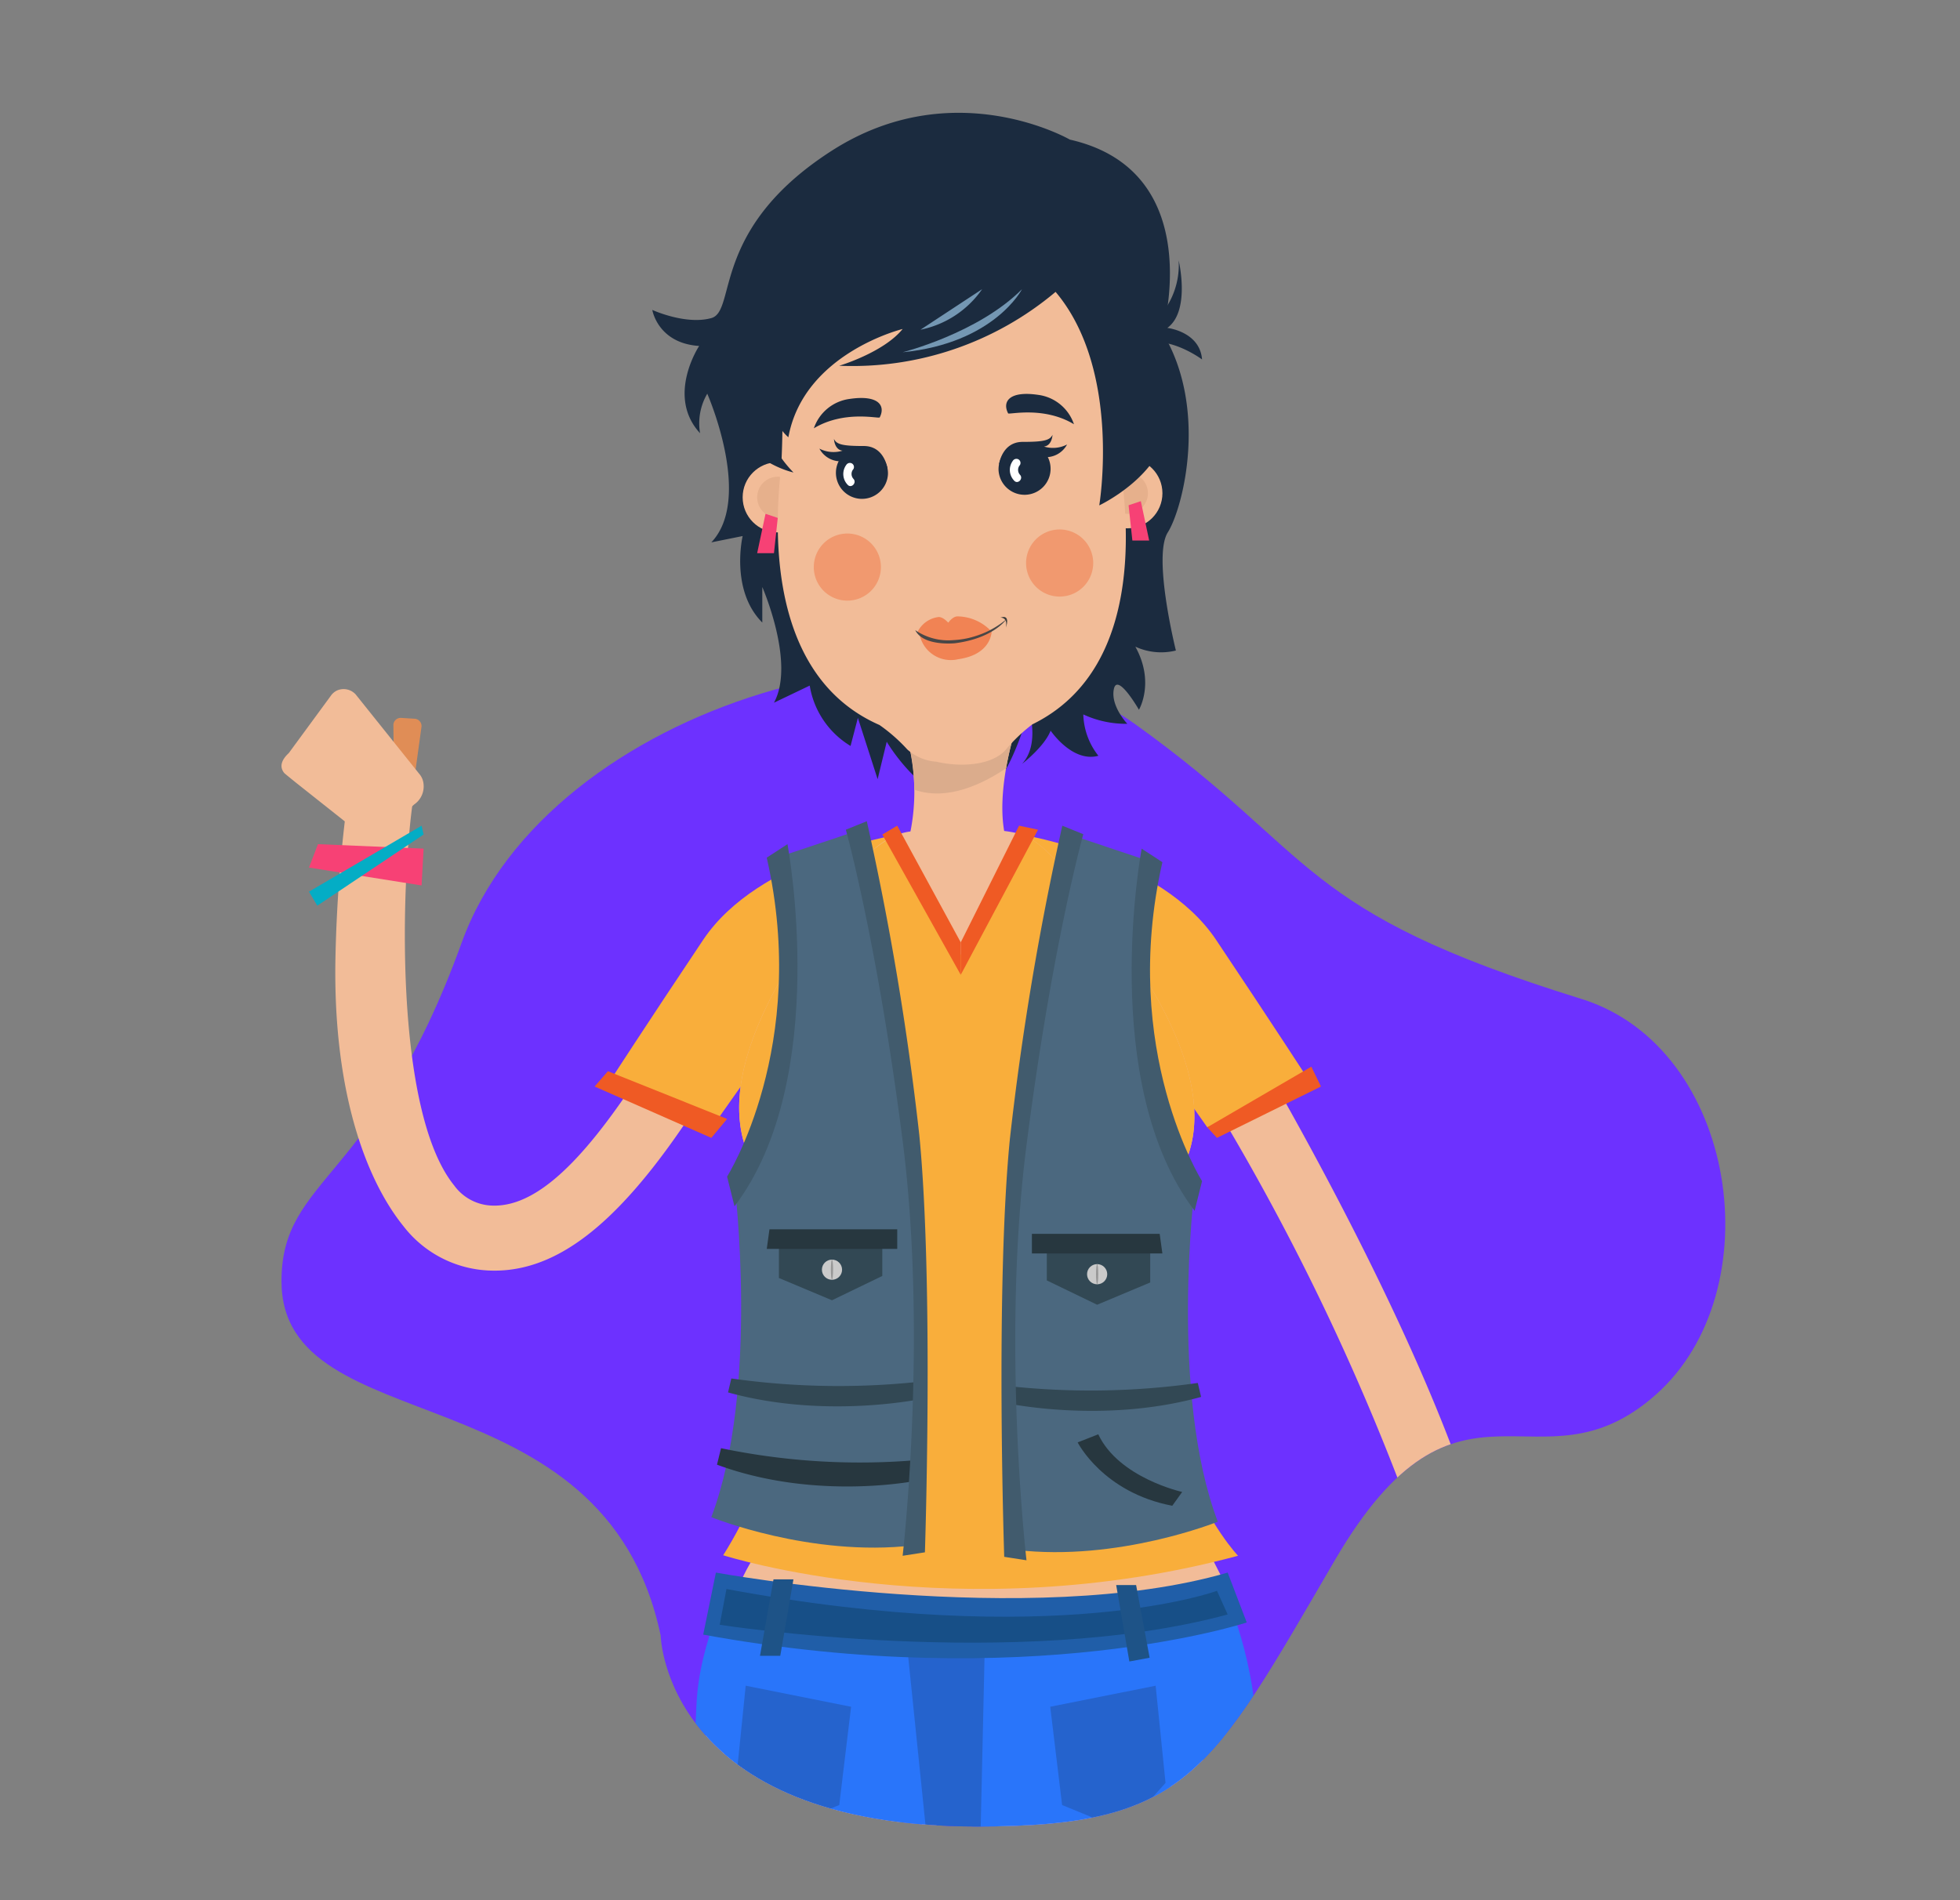 <svg xmlns="http://www.w3.org/2000/svg" xmlns:xlink="http://www.w3.org/1999/xlink" width="264" height="256" viewBox="0 0 264 256">
  <rect x="0" y="0" width="264" height="256" fill="#808080" stroke="none"/>
  <defs>
    <clipPath id="clip-path">
      <path id="Trazado_37532" data-name="Trazado 37532" d="M6596.955,964.71c-6.833-5.02,10.322-7.605,5.272-9.841l2.108-107.808H6430.771l-29.94,66.161c0,28.89,20.139,31.331,15.083,45.317-11.687,32.337,0,31.792,0,45.926,0,22.007,43.47,11.6,51.071,47.736,0,0,.533,25.735,42.669,25.735,28.268,0,31.335-7.067,48.136-35.869s27.323-8.267,43.191-22.268S6607.746,972.639,6596.955,964.71Z" transform="translate(-6400.831 -847.062)" fill="none"/>
    </clipPath>
  </defs>
  <g id="Grupo_3998" data-name="Grupo 3998" transform="translate(-48 -120)">
    <g id="Grupo_3997" data-name="Grupo 3997">
      <g id="Grupo_3995" data-name="Grupo 3995">
        <rect id="Rectángulo_2130" data-name="Rectángulo 2130" width="264" height="256" transform="translate(48 120)" fill="none"/>
        <g id="Grupo_34809" data-name="Grupo 34809" transform="translate(-6329.995 -711.864)">
          <path id="Trazado_37449" data-name="Trazado 37449" d="M6470.928,1071.744s.533,25.735,42.67,25.735c28.267,0,31.334-7.067,48.136-35.869s27.323-8.267,43.19-22.268,11.067-46.827-9.983-53.36c-38.592-11.976-35.208-19.178-60.143-37.046s-78.985-2.868-90.672,29.468-24.269,31.469-24.269,45.6C6419.858,1046.015,6463.328,1035.608,6470.928,1071.744Z" transform="translate(-3.946 -19.541)" fill="#6d31ff"/>
          <g id="Grupo_34837" data-name="Grupo 34837" transform="translate(6400.83 847.062)">
            <g id="Grupo_34836" data-name="Grupo 34836" clip-path="url(#clip-path)">
              <g id="Grupo_34835" data-name="Grupo 34835" transform="translate(15.083 0)">
                <path id="Trazado_37450" data-name="Trazado 37450" d="M6579.037,998.368s29.334,47.815,35.66,77.643l-8.172-.911a320.305,320.305,0,0,0-33.616-70.036Z" transform="translate(-6451.593 -878.435)" fill="#f2bc98"/>
                <path id="Trazado_37451" data-name="Trazado 37451" d="M6539.111,850.673s-15.642-9.04-32.06,1.489-12.775,21.594-16.235,22.555-7.951-1.1-7.951-1.1.729,4.491,6.312,4.855c0,0-4.491,6.764.122,11.757a7.894,7.894,0,0,1,.97-5.324s6.191,14.08.547,20.028l4.219-.85s-1.717,7.283,2.646,11.653V910.95s4.484,10.245,1.571,15.585l4.816-2.306a11.7,11.7,0,0,0,5.5,8.133l.987-3.783,2.66,8.256,1.226-5.044s3.971,6.87,9.783,8.339,9.376-12.647,9.376-12.647,1.506,4.67-.936,7.295c0,0,3-2.295,3.853-4.479,0,0,2.913,4.342,6.433,3.385a9.384,9.384,0,0,1-2.031-5.57,13.613,13.613,0,0,0,5.93,1.263s-2.282-2.383-1.816-4.675,3.379,2.782,3.379,2.782,2.185-3.672-.485-8.5a8.279,8.279,0,0,0,5.462.521s-3.154-12.64-1.092-15.913,5.481-16.746-.719-26.942C6551.577,876.648,6557.85,854.921,6539.111,850.673Z" transform="translate(-6432.922 -847.062)" fill="#1b2b3f"/>
                <path id="Trazado_37452" data-name="Trazado 37452" d="M6548.437,977.681l-2.747-7.908s18.667,2.987,26.133,14.142,12.836,19.439,12.836,19.439l-14.019,5.826Z" transform="translate(-6445.949 -872.506)" fill="#f9ae3b"/>
                <path id="Trazado_37453" data-name="Trazado 37453" d="M6450.435,1026.819c-.326,0-.651-.009-.977-.028a15.357,15.357,0,0,1-11.253-5.929c-5.3-6.54-9.483-18.61-9.193-35.875a192.212,192.212,0,0,1,1.858-23.289l8.659,1.322c-1.7,11.143-2.673,42.267,5.484,52.328a6.561,6.561,0,0,0,4.944,2.7c7.053.4,14.623-8.269,24.228-24.424,7.877-13.251,5.619-10.209,5.673-10.346l10.849-6.207c-.227.58-.708,7.074-8.938,20.938C6470.416,1017.132,6460.969,1026.819,6450.435,1026.819Z" transform="translate(-6421.753 -870.832)" fill="#f2bc98"/>
                <path id="Trazado_37454" data-name="Trazado 37454" d="M6511.547,977.681l2.746-7.908s-18.667,2.987-26.132,14.142-12.835,19.439-12.835,19.439l14.019,5.826Z" transform="translate(-6431.359 -872.506)" fill="#f9ae3b"/>
                <path id="Trazado_37455" data-name="Trazado 37455" d="M6523.519,1133.517h0c.466-12.9-5.743-18.343-11-20.638a9.5,9.5,0,0,0-3.25-1.306,16.759,16.759,0,0,0-3.555-.36c-.138-.007-.211-.008-.211-.008v.014c-9.638.242-11.3,10.281-11.181,19.343.138,10.16,3.481,86.654,15.505,91.586C6525.939,1228.755,6524.853,1156.6,6523.519,1133.517Z" transform="translate(-6435.298 -901.832)" fill="#f2bc98"/>
                <path id="Trazado_37456" data-name="Trazado 37456" d="M6499.768,1090.162s-8.858,8.639-8.216,38.013,11.511,83.511,11.511,83.511h17.809l.5-77.685Z" transform="translate(-6434.716 -897.468)" fill="#f2bc98"/>
                <path id="Trazado_37457" data-name="Trazado 37457" d="M6557.562,1091.791c-2.9-5.437-12.262-23.284-29.753-24.9-12.908-1.193-26.024,19.226-26.032,19.237-7.682,13.383-18.534,40.5,20.987,44.143l3.5.324C6581.244,1134.695,6557.849,1092.189,6557.562,1091.791Z" transform="translate(-6435.305 -892.633)" fill="#2975fa"/>
                <path id="Trazado_37458" data-name="Trazado 37458" d="M6495.188,1096.322s-4.552,8.109-4.916,16.982-1.916,19.437,5.751,68.045c0,0,6.9,57.534,7.312,79.746v10.493h14.987s7.992-27.606,3.991-56.01v-16.932l1.544-65.181Z" transform="translate(-6434.382 -898.746)" fill="#2975fa"/>
                <path id="Trazado_37459" data-name="Trazado 37459" d="M6570.306,1133.517h0c.466-12.9-5.743-18.343-11-20.638a9.5,9.5,0,0,0-3.25-1.306,16.768,16.768,0,0,0-3.556-.36c-.137-.007-.21-.008-.21-.008v.014c-9.638.242-11.3,10.281-11.18,19.343.137,10.16,3.481,86.654,15.506,91.586C6572.726,1228.755,6571.64,1156.6,6570.306,1133.517Z" transform="translate(-6445 -901.832)" fill="#f2bc98"/>
                <path id="Trazado_37460" data-name="Trazado 37460" d="M6542.266,1096.322s-4.552,8.109-4.916,16.982-1.917,19.437,5.751,68.045c0,0,6.9,57.534,7.312,79.746v10.493H6565.4s7.991-27.606,3.989-56.01v-16.932l1.545-65.181Z" transform="translate(-6444.142 -898.746)" fill="#2975fa"/>
                <path id="Trazado_37461" data-name="Trazado 37461" d="M6525.294,1099.205l3.882,37.776,6.561.507.845-37.625Z" transform="translate(-6441.72 -899.343)" fill="#1b2b3f" opacity="0.24"/>
                <path id="Trazado_37462" data-name="Trazado 37462" d="M6571.92,1092.315s13.508,23.022,1.916,44.878l-22.352-29.905Z" transform="translate(-6447.15 -897.915)" fill="#2975fa"/>
                <path id="Trazado_37463" data-name="Trazado 37463" d="M6539.742,967.725H6525.9a27.473,27.473,0,0,0-.5-16.817l15.277.5S6537.255,961.585,6539.742,967.725Z" transform="translate(-6441.744 -868.594)" fill="#f2bc98"/>
                <path id="Trazado_37464" data-name="Trazado 37464" d="M6539.346,956.89a41.382,41.382,0,0,1,1.338-5.478l-15.277-.5a25.882,25.882,0,0,1,1.566,8.871C6531.468,961.378,6536.359,958.915,6539.346,956.89Z" transform="translate(-6441.744 -868.594)" fill="#dbac8c"/>
                <path id="Trazado_37465" data-name="Trazado 37465" d="M6541.677,974.969c10.347,11.409,29.42,37.336,6.341,47.556-4.737,14.838,6.076,31.605,6.076,31.605s-14.345,6.164-23.076,5.847c-.768-.028-3.134-.028-3.9,0-8.73.317-19.684-6.738-19.684-6.738s7.6-16.03,2.248-30.721c-24.306-10.775-5.867-35.7,3.433-47.981,0,0,3.445-5.463,8.435-5.437s12.414-.9,15.432,1.065A16.408,16.408,0,0,1,6541.677,974.969Z" transform="translate(-6435.983 -872.326)" fill="#f2bc98"/>
                <path id="Trazado_37466" data-name="Trazado 37466" d="M6535.656,969.729a5.627,5.627,0,0,1,1.324.608,16.408,16.408,0,0,1,4.7,4.8c10.347,11.409,29.42,37.336,6.341,47.556-4.737,14.838,6.076,31.605,6.076,31.605s-14.345,6.164-23.076,5.847c-.768-.028-3.134-.028-3.9,0-8.73.317-19.684-6.737-19.684-6.737s7.6-16.03,2.248-30.721c-24.306-10.775-5.867-35.7,3.433-47.981a13.705,13.705,0,0,1,5.8-4.945l8.556,16.192Z" transform="translate(-6435.983 -872.497)" fill="#f9ae3b"/>
                <path id="Trazado_37467" data-name="Trazado 37467" d="M6523.961,968.227l8.555,15.719v4.37l-10.563-18.9Z" transform="translate(-6441.028 -872.185)" fill="#ef5a24"/>
                <path id="Trazado_37468" data-name="Trazado 37468" d="M6543.135,968.227l-7.856,15.719v4.37l10.41-19.549Z" transform="translate(-6443.79 -872.185)" fill="#ef5a24"/>
                <g id="Grupo_34809-2" data-name="Grupo 34809" transform="translate(62.113 47.073)">
                  <circle id="Elipse_790" data-name="Elipse 790" cx="4.728" cy="4.728" r="4.728" fill="#f2bc98"/>
                  <circle id="Elipse_791" data-name="Elipse 791" cx="2.773" cy="2.773" r="2.773" transform="translate(1.954 1.954)" fill="#e6b08c"/>
                </g>
                <g id="Grupo_34810" data-name="Grupo 34810" transform="translate(109.199 46.525)">
                  <circle id="Elipse_792" data-name="Elipse 792" cx="4.728" cy="4.728" r="4.728" fill="#f2bc98"/>
                  <circle id="Elipse_793" data-name="Elipse 793" cx="2.773" cy="2.773" r="2.773" transform="translate(1.955 1.954)" fill="#e6b08c"/>
                </g>
                <path id="Trazado_37469" data-name="Trazado 37469" d="M6550.2,895.186c-.546-3.909-.294-12.464-.147-16.229.047-.609.08-1.223.08-1.844a22.922,22.922,0,1,0-45.843,0,23.35,23.35,0,0,0,.313,3.785,142.983,142.983,0,0,1,.067,14.887c-.5,5.115-3.266,27.96,13.213,35.188a22.376,22.376,0,0,1,3.754,3.3,6.5,6.5,0,0,0,3.9,1.643c3.414.8,7.5.459,9.32-1.567a22.331,22.331,0,0,1,3.613-3.458C6554.627,922.985,6550.909,900.275,6550.2,895.186Z" transform="translate(-6437.343 -848.498)" fill="#f2bc98"/>
                <g id="Grupo_34812" data-name="Grupo 34812" transform="translate(85.36 67.842)">
                  <g id="Grupo_34811" data-name="Grupo 34811" transform="translate(11.478 0.079)">
                    <path id="Trazado_37470" data-name="Trazado 37470" d="M6542.763,934.177s.692-1.85-.734-1.336C6542.029,932.841,6543.041,932.742,6542.763,934.177Z" transform="translate(-6542.029 -932.751)" fill="#3a3a3a"/>
                  </g>
                  <path id="Trazado_37471" data-name="Trazado 37471" d="M6533.227,936.653a9.2,9.2,0,0,1-4.982-1.24,4.3,4.3,0,0,0,5.244,3.5c4.639-.659,4.5-3.89,4.5-3.89" transform="translate(-6527.692 -933.143)" fill="#ef5a24" opacity="0.58"/>
                  <path id="Trazado_37472" data-name="Trazado 37472" d="M6528.188,935.15l-.3-.315a3.637,3.637,0,0,1,2.758-2.079s.442-.173,1.187.518l.239.224s.557-.828,1.219-.845a6.345,6.345,0,0,1,4.576,2.015,16.3,16.3,0,0,1-7.209,1.294A4.594,4.594,0,0,1,6528.188,935.15Z" transform="translate(-6527.618 -932.651)" fill="#ef5a24" opacity="0.58"/>
                  <path id="Trazado_37473" data-name="Trazado 37473" d="M6527.548,934.607a7.865,7.865,0,0,0,5.145,1.343,12.1,12.1,0,0,0,7.135-2.817s-1.707,2.567-6.945,3.24C6532.883,936.373,6528.633,936.816,6527.548,934.607Z" transform="translate(-6527.548 -932.751)" fill="#494747"/>
                </g>
                <g id="Grupo_34817" data-name="Grupo 34817" transform="translate(71.694 37.872)">
                  <g id="Grupo_34814" data-name="Grupo 34814" transform="translate(0.758 6.06)">
                    <g id="Grupo_34813" data-name="Grupo 34813">
                      <path id="Trazado_37474" data-name="Trazado 37474" d="M6521.078,907.492a3.507,3.507,0,1,1-3.5-3.663A3.586,3.586,0,0,1,6521.078,907.492Z" transform="translate(-6511.844 -902.765)" fill="#1b2b3f"/>
                      <path id="Trazado_37475" data-name="Trazado 37475" d="M6520.427,906.5s-.371-3.055-3.185-3.055-3.668-.2-4.02-.954c0,0,.05,1.459,1.154,1.583a4.138,4.138,0,0,1-3.115-.277,3.236,3.236,0,0,0,3.215,1.69C6516.937,905.4,6519.1,905.2,6520.427,906.5Z" transform="translate(-6511.262 -902.486)" fill="#1b2b3f"/>
                    </g>
                    <path id="Trazado_37476" data-name="Trazado 37476" d="M6516.68,907.4a.982.982,0,0,0,.013,1.323c.479.531-.306,1.32-.787.788a2.079,2.079,0,0,1-.188-2.673.576.576,0,0,1,.762-.2.559.559,0,0,1,.2.762Z" transform="translate(-6512.102 -903.331)" fill="#fff"/>
                  </g>
                  <g id="Grupo_34816" data-name="Grupo 34816" transform="translate(24.881 5.513)">
                    <g id="Grupo_34815" data-name="Grupo 34815">
                      <path id="Trazado_37477" data-name="Trazado 37477" d="M6541.7,906.8a3.507,3.507,0,1,0,3.5-3.663A3.586,3.586,0,0,0,6541.7,906.8Z" transform="translate(-6541.696 -902.074)" fill="#1b2b3f"/>
                      <path id="Trazado_37478" data-name="Trazado 37478" d="M6541.781,905.8s.37-3.055,3.185-3.055,3.669-.2,4.02-.954c0,0-.049,1.458-1.153,1.582a4.134,4.134,0,0,0,3.115-.277,3.237,3.237,0,0,1-3.216,1.69C6545.271,904.707,6543.109,904.51,6541.781,905.8Z" transform="translate(-6541.713 -901.796)" fill="#1b2b3f"/>
                    </g>
                    <path id="Trazado_37479" data-name="Trazado 37479" d="M6544.981,906.706a.981.981,0,0,0,.013,1.324c.479.53-.307,1.321-.788.787a2.077,2.077,0,0,1-.187-2.673.576.576,0,0,1,.761-.2.561.561,0,0,1,.2.762Z" transform="translate(-6542.093 -902.641)" fill="#fff"/>
                  </g>
                  <path id="Trazado_37480" data-name="Trazado 37480" d="M6519.188,898.149c-.106.208-4.752-1.01-8.869,1.466a5.9,5.9,0,0,1,4.836-3.959C6519.051,895.084,6520,896.58,6519.188,898.149Z" transform="translate(-6510.309 -894.984)" fill="#1b2b3f"/>
                  <path id="Trazado_37481" data-name="Trazado 37481" d="M6543.259,897.459c.107.208,4.753-1.01,8.868,1.466a5.894,5.894,0,0,0-4.836-3.959C6543.4,894.393,6542.452,895.889,6543.259,897.459Z" transform="translate(-6517.084 -894.841)" fill="#1b2b3f"/>
                  <path id="Trazado_37482" data-name="Trazado 37482" d="M6546.382,922.4a4.521,4.521,0,1,0,4.521-4.521A4.521,4.521,0,0,0,6546.382,922.4Z" transform="translate(-6517.787 -899.617)" fill="#ef5a24" opacity="0.35"/>
                  <path id="Trazado_37483" data-name="Trazado 37483" d="M6519.348,923.088a4.521,4.521,0,1,1-4.521-4.52A4.521,4.521,0,0,1,6519.348,923.088Z" transform="translate(-6510.306 -899.76)" fill="#ef5a24" opacity="0.35"/>
                </g>
                <g id="Grupo_34819" data-name="Grupo 34819" transform="translate(0 77.639)">
                  <path id="Trazado_37484" data-name="Trazado 37484" d="M6439.869,958.46l.849.053a.986.986,0,0,0,1.043-.919l.9-6.532a.986.986,0,0,0-.919-1.043l-1.83-.116a.985.985,0,0,0-1.043.919l.076,6.594A.986.986,0,0,0,6439.869,958.46Z" transform="translate(-6423.801 -946.024)" fill="#e08d56"/>
                  <g id="Grupo_34818" data-name="Grupo 34818">
                    <path id="Trazado_37485" data-name="Trazado 37485" d="M6421.766,957.585c-.094-.082-1.47-1.181-1.548-1.278-.748-.942-.226-1.891.619-2.675l5.666-7.724a2.128,2.128,0,0,1,.86-.723,2.2,2.2,0,0,1,2.472.529l8.654,10.81a2.386,2.386,0,0,1,.5,1.266,2.95,2.95,0,0,1-1.282,2.777l-3.462,3.216c-1.8,1.979-3.066,1.5-3.89.612Z" transform="translate(-6419.859 -945.01)" fill="#f2bc98"/>
                  </g>
                </g>
                <path id="Trazado_37486" data-name="Trazado 37486" d="M6550.484,1117.235l1.6,13.241,8.231,3.37,5.7-6.352-1.331-13.094Z" transform="translate(-6446.943 -902.494)" fill="#1b2b3f" opacity="0.24"/>
                <path id="Trazado_37487" data-name="Trazado 37487" d="M6512.583,1117.235l-1.595,13.241-8.231,3.37-5.7-6.352,1.331-13.094Z" transform="translate(-6435.864 -902.494)" fill="#1b2b3f" opacity="0.24"/>
                <g id="Grupo_34820" data-name="Grupo 34820" transform="translate(56.802 189.201)">
                  <path id="Trazado_37488" data-name="Trazado 37488" d="M6507.549,1085.756l-6.679,3.492s-2.044,3.332-4.037,7.169c0,0,41.509,7.728,64.985-.739l1.443-.255-4.483-8.817Z" transform="translate(-6492.621 -1085.756)" fill="#f2bc98"/>
                  <path id="Trazado_37489" data-name="Trazado 37489" d="M6493.225,1095.173s42.351,7.748,68.934,0l2.569,6.723s-29.335,9.663-73.21,1.635Z" transform="translate(-6491.519 -1087.709)" fill="#205ea8"/>
                  <path id="Trazado_37490" data-name="Trazado 37490" d="M6495.23,1097.966l-.912,4.819s40.2,6.258,68.421-1.389l-1.443-3.186S6539.632,1106.226,6495.23,1097.966Z" transform="translate(-6492.099 -1088.288)" fill="#174f87"/>
                  <path id="Trazado_37491" data-name="Trazado 37491" d="M6502.987,1096.322l-1.821,10.3h2.731l1.774-10.3Z" transform="translate(-6493.52 -1087.947)" fill="#1e5387"/>
                  <path id="Trazado_37492" data-name="Trazado 37492" d="M6564.376,1097.295l1.819,9.79-2.73.506-1.775-10.3Z" transform="translate(-6506.068 -1088.149)" fill="#1e5387"/>
                </g>
                <g id="Grupo_34825" data-name="Grupo 34825" transform="translate(39.962 371.261)">
                  <path id="Trazado_37493" data-name="Trazado 37493" d="M6521.781,1315.44l.21,7.373-12.537.914.651-7.96Z" transform="translate(-6478.399 -1315.44)" fill="#f0c3a4"/>
                  <g id="Grupo_34824" data-name="Grupo 34824" transform="translate(0 7.373)">
                    <g id="Grupo_34821" data-name="Grupo 34821">
                      <path id="Trazado_37494" data-name="Trazado 37494" d="M6485.848,1341.4c-21.25-2.361-14.583,10.878-14.583,10.878l43.3-.712-.7-26.825-14.187.747-1.227,13.675Z" transform="translate(-6470.274 -1324.742)" fill="#e2e2e1"/>
                    </g>
                    <g id="Grupo_34822" data-name="Grupo 34822" transform="translate(33.332 11.613)">
                      <path id="Trazado_37495" data-name="Trazado 37495" d="M6512.349,1342.778a3.805,3.805,0,1,0,4.2-3.362A3.8,3.8,0,0,0,6512.349,1342.778Z" transform="translate(-6512.325 -1339.393)" fill="#5a595c"/>
                    </g>
                    <g id="Grupo_34823" data-name="Grupo 34823" transform="translate(0.991 26.825)">
                      <path id="Trazado_37496" data-name="Trazado 37496" d="M6514.827,1358.584l-43.3.711.237,1.765,42.887-.869Z" transform="translate(-6471.525 -1358.584)" fill="#5a595c"/>
                    </g>
                  </g>
                  <path id="Trazado_37497" data-name="Trazado 37497" d="M6521.907,1320.578l.268,1.554-12.164.733.017-2.616Z" transform="translate(-6478.514 -1316.437)" fill="#e49c72"/>
                  <path id="Trazado_37498" data-name="Trazado 37498" d="M6502.528,1342.936l-12.606,2.237S6493,1354.784,6502.528,1342.936Z" transform="translate(-6474.349 -1321.141)" fill="#b6b6b7"/>
                </g>
                <g id="Grupo_34830" data-name="Grupo 34830" transform="translate(78.69 371.261)">
                  <path id="Trazado_37499" data-name="Trazado 37499" d="M6570.64,1315.44l.21,7.373-12.538.914.652-7.96Z" transform="translate(-6527.256 -1315.44)" fill="#f0c3a4"/>
                  <g id="Grupo_34829" data-name="Grupo 34829" transform="translate(0 7.373)">
                    <g id="Grupo_34826" data-name="Grupo 34826">
                      <path id="Trazado_37500" data-name="Trazado 37500" d="M6534.707,1341.4c-21.251-2.361-14.583,10.878-14.583,10.878l43.3-.712-.7-26.825-14.187.747-1.228,13.675Z" transform="translate(-6519.132 -1324.742)" fill="#dbdbdb"/>
                    </g>
                    <g id="Grupo_34827" data-name="Grupo 34827" transform="translate(33.332 11.613)">
                      <path id="Trazado_37501" data-name="Trazado 37501" d="M6561.208,1342.778a3.805,3.805,0,1,0,4.2-3.362A3.805,3.805,0,0,0,6561.208,1342.778Z" transform="translate(-6561.184 -1339.393)" fill="#5a595c"/>
                    </g>
                    <g id="Grupo_34828" data-name="Grupo 34828" transform="translate(0.992 26.825)">
                      <path id="Trazado_37502" data-name="Trazado 37502" d="M6563.686,1358.584l-43.3.711.237,1.765,42.888-.869Z" transform="translate(-6520.384 -1358.584)" fill="#5a595c"/>
                    </g>
                  </g>
                  <path id="Trazado_37503" data-name="Trazado 37503" d="M6570.766,1320.578l.268,1.554-12.164.733.017-2.616Z" transform="translate(-6527.372 -1316.437)" fill="#e49c72"/>
                  <path id="Trazado_37504" data-name="Trazado 37504" d="M6551.385,1342.936l-12.6,2.237S6541.856,1354.784,6551.385,1342.936Z" transform="translate(-6523.207 -1321.141)" fill="#b6b6b7"/>
                </g>
                <path id="Trazado_37505" data-name="Trazado 37505" d="M6523.036,1025.195l-18.2,4.516s3.342,27.587-9.924,48.617c0,0,31.72,10.164,69.348.07,0,0-14.96-15.517-11.912-49.867Z" transform="translate(-6435.421 -883.997)" fill="#f9ae3b"/>
                <path id="Trazado_37506" data-name="Trazado 37506" d="M6504.14,1311.306h18.4l-.946,6.554h-16.942Z" transform="translate(-6437.334 -943.322)" fill="#174f87"/>
                <path id="Trazado_37507" data-name="Trazado 37507" d="M6552.927,1311.306h18.4l-.946,6.554h-16.942Z" transform="translate(-6447.449 -943.322)" fill="#174f87"/>
                <g id="Grupo_34832" data-name="Grupo 34832" transform="translate(57.894 95.435)">
                  <path id="Trazado_37508" data-name="Trazado 37508" d="M6501.7,972.708s4.716,28.221-5.687,43.879c0,0,3.435,27.675-3.119,44.972,0,0,13.4,5.42,27.183,3.8,0,0,4.466-61.176-7.445-96.3Z" transform="translate(-6492.897 -967.792)" fill="#4b687f"/>
                  <path id="Trazado_37509" data-name="Trazado 37509" d="M6503.709,971.366s5.948,31.559-7.136,48.795l-1-4.005s11.127-17.6,5.341-42.969Z" transform="translate(-6493.453 -968.271)" fill="#415b6d"/>
                  <path id="Trazado_37510" data-name="Trazado 37510" d="M6504.382,1038.5v5.234l7.148,3,6.779-3.277V1038.5Z" transform="translate(-6495.279 -982.19)" fill="#324854"/>
                  <path id="Trazado_37511" data-name="Trazado 37511" d="M6502.678,1036.83h17.211v2.64h-17.575Z" transform="translate(-6494.849 -981.844)" fill="#27373f"/>
                  <g id="Grupo_34831" data-name="Grupo 34831" transform="translate(14.893 59.066)">
                    <circle id="Elipse_794" data-name="Elipse 794" cx="1.359" cy="1.359" r="1.359" fill="#cacaca"/>
                    <ellipse id="Elipse_795" data-name="Elipse 795" cx="0.15" cy="1.348" rx="0.15" ry="1.348" transform="translate(1.208)" fill="#979797"/>
                  </g>
                  <path id="Trazado_37512" data-name="Trazado 37512" d="M6496.178,1062.177a102.845,102.845,0,0,0,26.071.361v2.306s-13.156,2.916-26.513-.786Z" transform="translate(-6493.486 -987.1)" fill="#324854"/>
                  <path id="Trazado_37513" data-name="Trazado 37513" d="M6494.4,1074.03a91.466,91.466,0,0,0,26.8,1.569l-.116,2.752s-13.68,2.9-27.229-2.1Z" transform="translate(-6493.094 -989.558)" fill="#27373f"/>
                  <path id="Trazado_37514" data-name="Trazado 37514" d="M6515.75,968.607s4.226,15.089,7.653,41.914c3.4,26.587,0,55.906,0,55.906l3-.465s1.208-36.232-.76-56.26a393.419,393.419,0,0,0-7.066-42.24Z" transform="translate(-6497.635 -967.461)" fill="#415b6d"/>
                </g>
                <g id="Grupo_34834" data-name="Grupo 34834" transform="translate(96.981 96.042)">
                  <path id="Trazado_37515" data-name="Trazado 37515" d="M6562.827,973.474s-4.716,28.221,5.688,43.879c0,0-3.435,27.675,3.12,44.971,0,0-13.4,5.421-27.184,3.8,0,0-4.466-61.177,7.445-96.306Z" transform="translate(-6542.503 -968.557)" fill="#4b687f"/>
                  <path id="Trazado_37516" data-name="Trazado 37516" d="M6565.667,972.132s-5.948,31.559,7.136,48.795l1-4.006s-11.127-17.6-5.341-42.968Z" transform="translate(-6546.792 -969.037)" fill="#415b6d"/>
                  <path id="Trazado_37517" data-name="Trazado 37517" d="M6563.832,1039.261v5.234l-7.149,3-6.78-3.277v-4.961Z" transform="translate(-6543.804 -982.956)" fill="#324854"/>
                  <path id="Trazado_37518" data-name="Trazado 37518" d="M6564.581,1037.6h-17.211v2.64h17.575Z" transform="translate(-6543.278 -982.611)" fill="#27373f"/>
                  <g id="Grupo_34833" data-name="Grupo 34833" transform="translate(11.52 59.066)">
                    <circle id="Elipse_796" data-name="Elipse 796" cx="1.359" cy="1.359" r="1.359" fill="#cacaca"/>
                    <ellipse id="Elipse_797" data-name="Elipse 797" cx="0.15" cy="1.348" rx="0.15" ry="1.348" transform="translate(1.208)" fill="#979797"/>
                  </g>
                  <path id="Trazado_37519" data-name="Trazado 37519" d="M6568.742,1062.942a102.84,102.84,0,0,1-26.071.361v2.307s13.157,2.916,26.513-.786Z" transform="translate(-6542.304 -987.866)" fill="#324854"/>
                  <path id="Trazado_37520" data-name="Trazado 37520" d="M6553.224,969.373s-4.226,15.089-7.652,41.913c-3.4,26.588,0,55.906,0,55.906l-3-.464s-1.207-36.232.76-56.26a393.358,393.358,0,0,1,7.066-42.24Z" transform="translate(-6542.209 -968.227)" fill="#415b6d"/>
                  <path id="Trazado_37521" data-name="Trazado 37521" d="M6555.144,1072.76s3.4,6.756,12.745,8.536l1.336-1.86s-8.528-1.876-11.306-7.768Z" transform="translate(-6544.889 -989.675)" fill="#27373f"/>
                </g>
                <path id="Trazado_37522" data-name="Trazado 37522" d="M6474.856,1009.955l16.052,6.433-2.124,2.549-15.719-6.919Z" transform="translate(-6430.891 -880.838)" fill="#ef5a24"/>
                <path id="Trazado_37523" data-name="Trazado 37523" d="M6577.166,1017.352l14.019-8.163,1.3,2.67-14.008,6.919Z" transform="translate(-6452.476 -880.679)" fill="#ef5a24"/>
                <path id="Trazado_37524" data-name="Trazado 37524" d="M6539.8,871.818a42.477,42.477,0,0,1-29.145,9.953s5.971-1.773,8.545-4.953c0,0-13.327,3.253-15.391,14.587,0,0-3.772-3.01-2.147-8.708,0,0-3.884,6.509,2.83,13.451,0,0-10.028-2.118-8.937-12.92s9.761-37.385,37.532-32.53,16.377,26.34,16.377,26.34,6.42,6.821,5.32,13.3-9.1,10.244-9.1,10.244S6548.722,882.378,6539.8,871.818Z" transform="translate(-6435.537 -847.694)" fill="#1b2b3f"/>
                <path id="Trazado_37525" data-name="Trazado 37525" d="M6566.6,881.241a10.469,10.469,0,0,0,4.306-9.1s1.632,6.8-1.523,9.1c0,0,4.375.485,4.675,4.248,0,0-3.606-2.69-6.886-2.306S6566.6,881.241,6566.6,881.241Z" transform="translate(-6450.066 -852.261)" fill="#1b2b3f"/>
                <path id="Trazado_37526" data-name="Trazado 37526" d="M6541.485,877.037s-3.723,7.283-16.079,8.5C6525.406,885.533,6535.57,882.984,6541.485,877.037Z" transform="translate(-6441.744 -853.277)" fill="#7497b3"/>
                <path id="Trazado_37527" data-name="Trazado 37527" d="M6536.741,877.037a13.317,13.317,0,0,1-8.3,5.462Z" transform="translate(-6442.372 -853.277)" fill="#7497b3"/>
                <path id="Trazado_37528" data-name="Trazado 37528" d="M6501.81,915.221l-1.124,5.3h2.262l.512-4.75Z" transform="translate(-6436.618 -861.195)" fill="#f74175"/>
                <path id="Trazado_37529" data-name="Trazado 37529" d="M6565.447,913.073l1.124,5.3h-2.263l-.511-4.75Z" transform="translate(-6449.703 -860.749)" fill="#f74175"/>
                <path id="Trazado_37530" data-name="Trazado 37530" d="M6425.737,971.366l14.229.6-.273,4.963-15.169-2.41Z" transform="translate(-6420.826 -872.836)" fill="#f74175"/>
                <path id="Trazado_37531" data-name="Trazado 37531" d="M6424.523,977.117l15.169-8.89.273,1.191L6425.646,979Z" transform="translate(-6420.826 -872.185)" fill="#04adc5"/>
              </g>
            </g>
          </g>
        </g>
      </g>
    </g>
  </g>
</svg>
